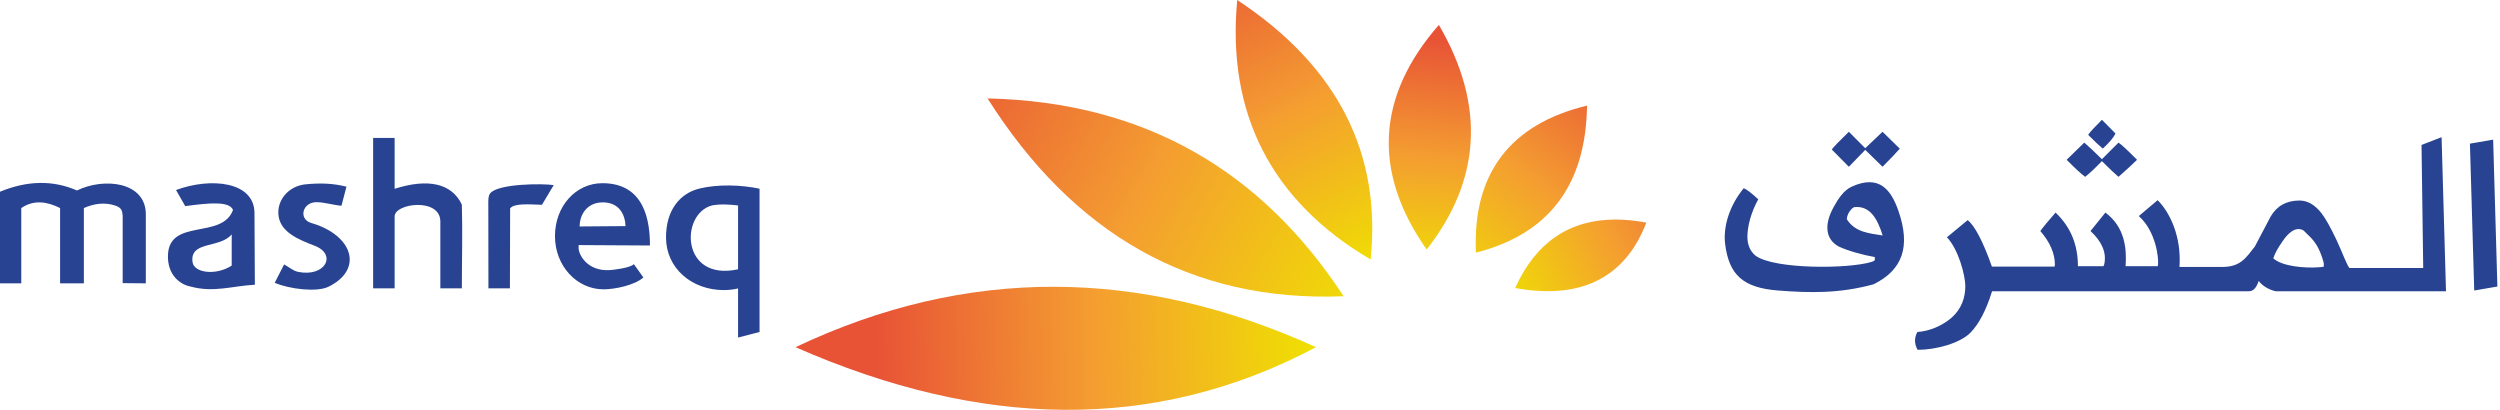 <svg width="610" height="100" viewBox="0 0 610 100" fill="none" xmlns="http://www.w3.org/2000/svg">
<path d="M56.537 57.176V64.807C52.653 67.313 47.349 66.581 46.984 63.981C46.241 58.68 53.662 60.692 56.537 57.176ZM42.953 46.366C43.7 47.676 44.446 48.982 45.195 50.293C51.173 49.489 55.958 49.04 56.857 51.231C54.178 58.542 41.188 53.116 40.978 62.367C40.87 67.096 43.94 69.455 46.535 69.926C52.129 71.446 56.586 69.784 62.185 69.474L62.092 51.978C62.056 44.237 51.37 43.242 42.953 46.366ZM84.537 45.548C84.064 47.169 83.791 48.583 83.315 50.205C81.354 50.044 79.196 49.352 77.23 49.33C73.837 49.294 72.704 53.462 75.974 54.417C86.088 57.369 88.79 65.713 80.159 69.957C77.338 71.348 70.651 70.561 67.033 69.001C67.801 67.509 68.56 66.016 69.32 64.523C70.49 65.127 71.453 66.069 72.739 66.336C79.371 67.686 82.324 62.074 76.739 59.947C72.668 58.4 68.576 56.626 67.985 52.796C67.398 48.961 70.331 45.397 74.548 44.974C78.103 44.624 81.289 44.721 84.537 45.548ZM91.043 33.648H96.289V46.067C104.428 43.468 110.224 44.716 112.69 49.921C112.893 56.613 112.69 63.478 112.69 70.357H107.445V54.053C107.445 48.153 96.289 49.575 96.289 52.8V70.357H91.043V33.648ZM124.419 70.357H119.177L119.149 50.121C119.149 49.397 119.052 47.88 119.585 47.197C121.482 44.77 132.463 44.752 135.109 45.165L132.236 49.969C129.018 49.867 125.45 49.556 124.473 50.837L124.419 70.357ZM146.99 44.699C157.405 44.699 158.588 54.136 158.588 59.901L141.223 59.799H141.19C141.19 59.901 141.213 60.044 141.19 60.203C140.955 61.878 143.203 66.31 148.861 65.9C149.647 65.842 153.748 65.397 154.663 64.451L156.983 67.695C154.953 69.556 150.089 70.597 147.256 70.597C140.748 70.597 135.413 64.882 135.413 57.608C135.413 50.33 140.479 44.699 146.99 44.699ZM152.633 55.169C152.522 52.356 151.091 49.378 147.082 49.378C143.22 49.378 141.43 52.391 141.434 55.257L152.633 55.169ZM180.088 50.126V65.708C166.119 68.753 165.907 52.196 173.722 50.126C175.847 49.734 177.967 49.889 180.088 50.126ZM162.509 57.923C162.509 65.479 168.822 70.779 176.603 70.779C177.806 70.779 178.971 70.643 180.088 70.383V82.364L185.329 80.996V46.046C180.934 45.103 175.153 44.895 170.625 46.018C165.897 47.191 162.509 51.258 162.509 57.923ZM0 69.135V46.782C6.67 44.029 12.932 43.926 18.787 46.477C25.343 43.26 35.581 44.308 35.581 52.298V69.135L29.933 69.082V52.583C29.821 51.347 29.622 50.654 28.071 50.142C25.441 49.276 22.801 49.717 20.464 50.765V69.135H14.662V50.765C11.558 49.21 8.296 48.649 5.19 50.765V69.135H0Z" fill="#274392"/>
<path d="M459.369 57.457C458.076 53.279 456.227 50.107 452.378 50.542C451.308 51.17 450.636 52.573 450.623 53.492C452.686 56.751 456.178 56.919 459.369 57.457ZM521.435 38.989C520.449 39.976 518.941 41.357 516.915 43.148C516.075 42.451 514.729 41.18 512.866 39.314C511.214 41.032 509.85 42.308 508.778 43.148C507.828 42.451 506.322 41.073 504.26 38.989L508.56 34.798C509.405 35.496 510.84 36.839 512.866 38.847L516.915 34.798C517.577 35.208 519.083 36.626 521.435 38.989ZM516.182 32.581C515.68 33.599 514.657 34.82 513.08 36.255C512.271 35.589 511.072 34.478 509.512 32.901C509.813 32.381 510.947 31.146 512.866 29.226L516.182 32.581ZM567.005 65.043V64.274C567.005 64.126 566.489 62.016 565.428 60.115C564.378 58.225 562.73 56.964 562.464 56.626C562.098 56.137 561.534 55.889 560.783 55.889C559.602 55.889 558.189 56.987 556.922 58.906C555.961 60.319 555.225 61.417 554.678 63.025C556.825 65.024 562.464 65.464 565.675 65.217C566.281 65.171 566.724 65.159 567.005 65.043ZM596.822 71.064H555.246C553.861 70.761 552.052 69.855 551.136 68.553C550.399 70.602 549.635 71.064 548.63 71.064H486.062C484.601 75.782 482.845 79.026 480.842 81.125C478.303 83.75 472.398 85.358 467.901 85.358C467.078 83.911 467.057 82.457 467.835 81.009C470.683 80.832 473.86 79.529 476.162 77.539C478.61 75.415 479.538 72.587 479.538 69.816C479.538 67.247 477.894 60.879 475.051 57.892L480.108 53.715C481.796 54.981 483.899 59 486.022 65.043H501.305C501.305 65.011 501.336 64.878 501.394 64.612C501.403 61.866 500.215 59.114 497.839 56.368C498.621 55.289 499.86 53.8 501.558 51.866C505.383 55.509 507.001 59.874 507.014 64.953H513.244L513.423 64.523C514.097 61.567 512.747 58.844 510.086 56.368L513.716 51.866C518.479 55.417 518.946 60.639 518.644 64.953H526.479L526.567 64.523C526.717 63.017 526.109 56.51 521.871 52.719L526.46 48.841C529.384 51.716 532.322 57.67 531.789 65.131H542.292C546.79 65.131 548.101 62.753 550.181 60.16C551.448 57.709 552.732 55.275 554.028 52.854C555.549 50.244 557.895 48.929 561.067 48.929C563.031 48.929 564.814 49.947 566.423 51.999C567.413 53.266 568.622 55.421 570.066 58.461C571.497 61.5 572.56 64.523 573.252 65.393H591.263L590.854 35.368L595.746 33.474C596.105 46.006 596.466 58.532 596.822 71.064ZM609.362 69.913L603.71 70.886L602.661 35.051L608.327 34.078L609.362 69.913ZM457.431 62.718C454.472 62.207 450.819 61.176 448.643 60.145C445.579 58.478 444.909 55.058 447.398 50.542C448.455 48.622 449.806 46.463 451.802 45.552C458.542 42.476 461.43 46.343 463.199 51.408C466.256 60.154 464.249 65.855 457.164 69.361C448.793 71.655 441.612 71.481 433.871 70.886C425.281 70.218 421.923 67.073 420.943 59.644C420.393 55.453 421.904 50.258 425.478 45.917C426.219 46.227 427.41 47.139 429.018 48.632C427.263 51.774 426.366 55.199 426.366 57.781C426.366 59.657 426.978 61.27 428.396 62.422C433.053 65.739 451.072 65.642 456.666 63.901C457.596 63.612 457.489 63.456 457.431 62.718ZM463.542 36.269C462.754 37.198 461.356 38.669 459.339 40.687L455.117 36.568L451.121 40.687L446.952 36.478C447.441 35.816 448.829 34.377 451.121 32.154L455.117 36.162L459.339 32.154L463.542 36.269Z" fill="#274392"/>
<path d="M194.097 84.711C239.027 104.44 281.518 105.734 321.106 84.711C299.832 75.044 278.457 69.97 256.955 69.97C236.12 69.972 215.168 74.738 194.097 84.711Z" fill="url(#paint0_linear)"/>
<path d="M327.843 72.282C307.989 41.93 279.603 24.885 240.96 24.013C261.812 56.964 290.557 73.796 327.843 72.282Z" fill="url(#paint1_linear)"/>
<path d="M334.436 63.314C337.036 37.896 326.876 16.509 301.884 2.28882e-05C299.28 27.587 310.144 49.041 334.436 63.314Z" fill="url(#paint2_linear)"/>
<path d="M348.111 60.883C361.108 44.264 362.709 26.009 351.084 6.079C335.821 23.534 334.862 42.045 348.111 60.883Z" fill="url(#paint3_linear)"/>
<path d="M360.126 61.643C377.832 57.136 386.964 45.259 387.237 25.77C368.5 30.284 359.26 42.344 360.126 61.643Z" fill="url(#paint4_linear)"/>
<path d="M369.701 70.277C384.982 73.068 396.317 68.385 401.703 54.319C399.071 53.819 396.566 53.568 394.189 53.568C383.036 53.568 374.725 59.09 369.701 70.277Z" fill="url(#paint5_linear)"/>
<defs>
<linearGradient id="paint0_linear" x1="323.029" y1="83.645" x2="213.818" y2="85.92" gradientUnits="userSpaceOnUse">
<stop stop-color="#EFE300"/>
<stop offset="0.515" stop-color="#F49D31"/>
<stop offset="1" stop-color="#E85336"/>
</linearGradient>
<linearGradient id="paint1_linear" x1="336.058" y1="77.707" x2="226.036" y2="16.212" gradientUnits="userSpaceOnUse">
<stop stop-color="#EFE300"/>
<stop offset="0.515" stop-color="#F49D31"/>
<stop offset="1" stop-color="#E85336"/>
</linearGradient>
<linearGradient id="paint2_linear" x1="336.067" y1="67.855" x2="295.488" y2="-12.886" gradientUnits="userSpaceOnUse">
<stop stop-color="#EFE300"/>
<stop offset="0.515" stop-color="#F49D31"/>
<stop offset="1" stop-color="#E85336"/>
</linearGradient>
<linearGradient id="paint3_linear" x1="345.652" y1="68.91" x2="351.09" y2="9.507" gradientUnits="userSpaceOnUse">
<stop stop-color="#EFE300"/>
<stop offset="0.515" stop-color="#F49D31"/>
<stop offset="1" stop-color="#E85336"/>
</linearGradient>
<linearGradient id="paint4_linear" x1="351.144" y1="72.473" x2="394.65" y2="15.998" gradientUnits="userSpaceOnUse">
<stop stop-color="#EFE300"/>
<stop offset="0.515" stop-color="#F49D31"/>
<stop offset="1" stop-color="#E85336"/>
</linearGradient>
<linearGradient id="paint5_linear" x1="364.279" y1="74.539" x2="421.591" y2="42.328" gradientUnits="userSpaceOnUse">
<stop stop-color="#EFE300"/>
<stop offset="0.515" stop-color="#F49D31"/>
<stop offset="1" stop-color="#E85336"/>
</linearGradient>
</defs>
</svg>
